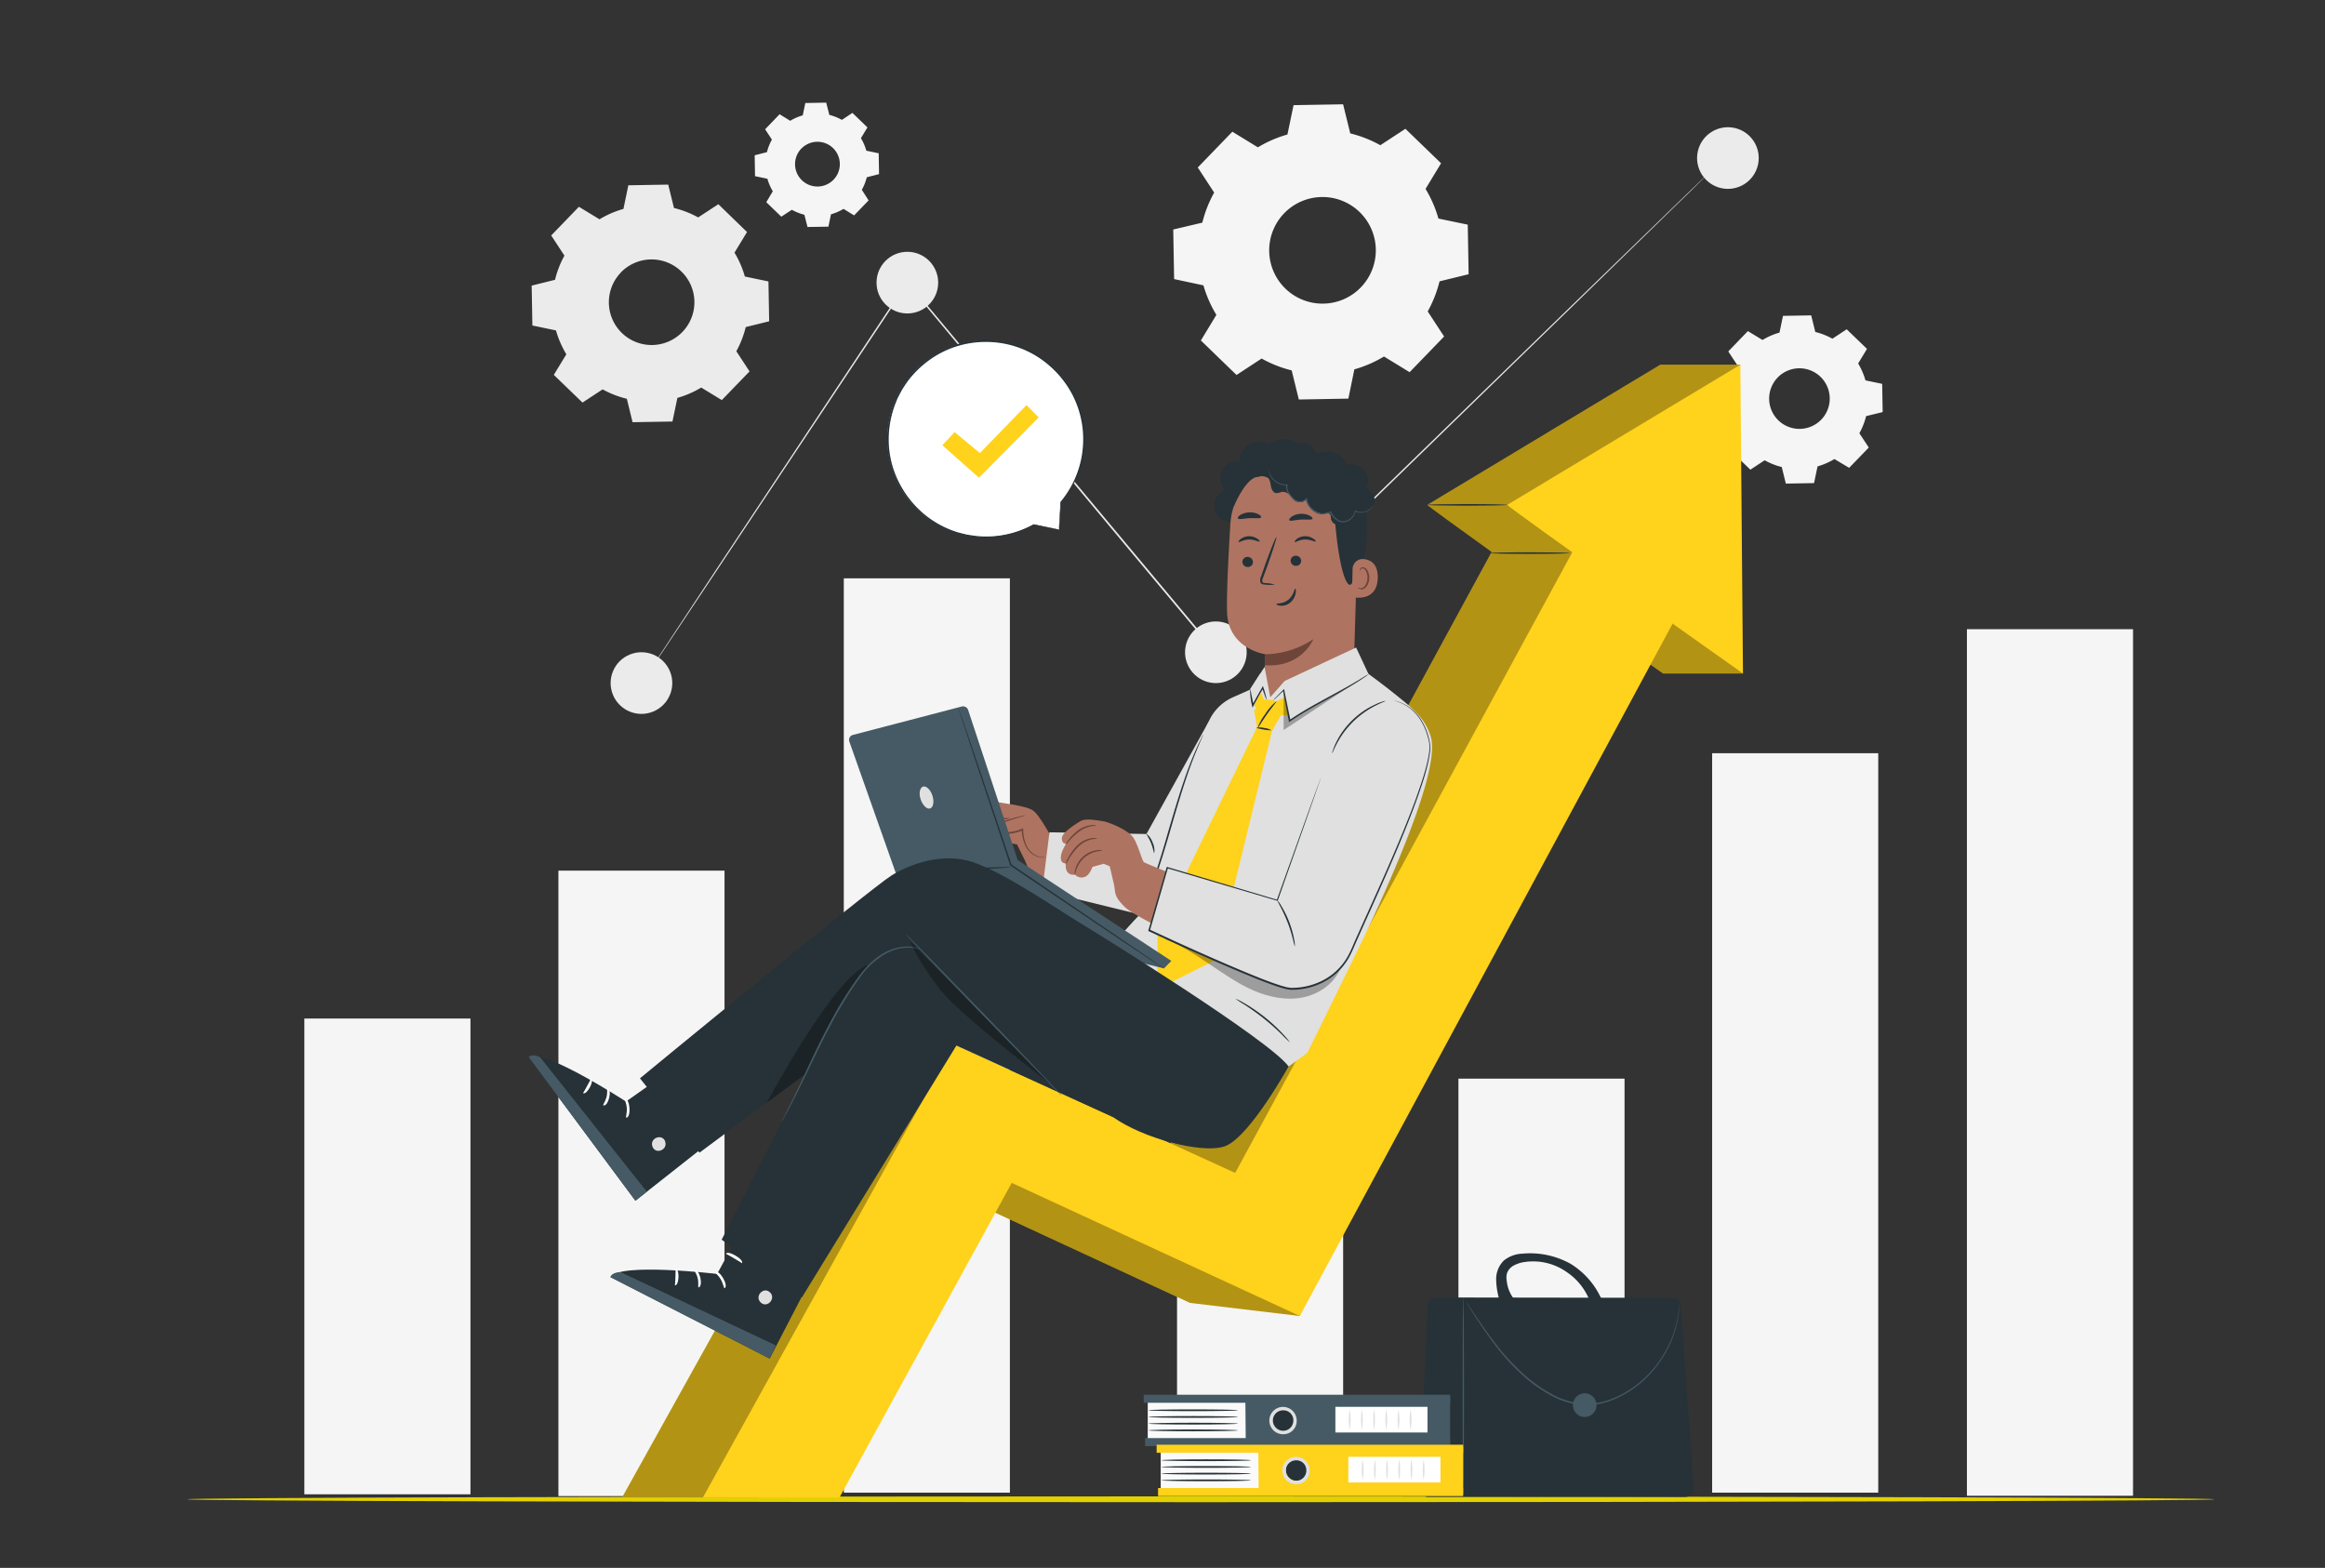 <svg xmlns="http://www.w3.org/2000/svg" viewBox="0 0 741.45 500"><rect x="0" y="0" width="741.45" height="500" fill="#333333" stroke="none"/><defs><style>.cls-1{fill:#f5f5f5;}.cls-2{fill:#ebebeb;}.cls-3{fill:#e2d100;}.cls-4{fill:#263238;}.cls-5{fill:#455a64;}.cls-6{fill:#fafafa;}.cls-7{fill:#e0e0e0;}.cls-8{fill:#fff;}.cls-9{fill:#ffd21c;}.cls-10,.cls-13{opacity:0.3;}.cls-11{fill:#ae7461;}.cls-12{fill:#6f4439;}</style></defs><g id="Background_Complete" data-name="Background Complete"><rect class="cls-1" x="178.08" y="277.65" width="52.97" height="199.45"/><rect class="cls-1" x="465.1" y="343.98" width="52.97" height="132.02"/><rect class="cls-1" x="546.01" y="240.2" width="52.97" height="235.8"/><rect class="cls-1" x="375.36" y="248.76" width="52.97" height="227.24"/><rect class="cls-1" x="269.09" y="184.43" width="52.97" height="291.57"/><path class="cls-2" d="M546,54.14l-.78.79-2.31,2.27c-2,2-5,5-8.94,8.76L500.69,98.44C472.36,126,432.82,164.49,387.92,208.19l-.2.19-.18-.21-27.58-33L289.18,90.28l.38,0-61.29,92.13-17.45,26.16-4.64,6.92c-.52.77-.92,1.37-1.2,1.77s-.42.6-.42.6.13-.22.39-.62l1.17-1.79,4.58-7L228,182.23,289.17,90l.17-.26.21.24,70.81,84.82,27.58,33-.38,0L500.45,98.19l33.4-32.36,9-8.69,2.34-2.25Z"/><circle class="cls-2" cx="289.36" cy="90.13" r="9.83"/><circle class="cls-2" cx="204.56" cy="217.84" r="9.83" transform="translate(-67.49 94.19) rotate(-22.36)"/><circle class="cls-2" cx="387.74" cy="208.01" r="9.83" transform="translate(120.48 557.55) rotate(-80.81)"/><circle class="cls-2" cx="551.03" cy="50.39" r="9.83" transform="translate(380.92 576.93) rotate(-77.32)"/><path class="cls-2" d="M191.21,69.92a31.39,31.39,0,0,1,7.61-3.3l1.56-7.53,12.72-.22,1.83,7.46a31.25,31.25,0,0,1,7.72,3l6.43-4.21L238.23,74l-4,6.57a31,31,0,0,1,3.31,7.61l7.52,1.57.23,12.71-7.47,1.84a31.54,31.54,0,0,1-3,7.71l4.21,6.43-8.84,9.15-6.57-4a31.16,31.16,0,0,1-7.6,3.3l-1.57,7.53-12.72.22-1.83-7.47a31,31,0,0,1-7.72-3l-6.42,4.21-9.15-8.83,4-6.57a31.43,31.43,0,0,1-3.31-7.61l-7.52-1.57-.23-12.72L177,89.23a31.18,31.18,0,0,1,3-7.71l-4.22-6.43,8.84-9.15,6.57,4Zm6.78,17a13.64,13.64,0,1,0,19.3-.34A13.65,13.65,0,0,0,198,86.87Z"/><path class="cls-1" d="M401.12,47a38.54,38.54,0,0,1,9.45-4.11l1.95-9.36,15.8-.27,2.28,9.28a38.5,38.5,0,0,1,9.59,3.77l8-5.24,11.37,11-4.95,8.17a38.44,38.44,0,0,1,4.11,9.46l9.35,1.94.28,15.81-9.28,2.27a38.74,38.74,0,0,1-3.77,9.59l5.23,8-11,11.38-8.17-5a38.89,38.89,0,0,1-9.45,4.1L430,127.12l-15.8.28-2.28-9.28a38.92,38.92,0,0,1-9.59-3.78l-8,5.24-11.37-11,4.95-8.17A38.54,38.54,0,0,1,383.78,91l-9.35-2-.28-15.81L383.43,71a38.89,38.89,0,0,1,3.77-9.59l-5.23-8L393,42l8.17,5Zm8.42,21a17,17,0,1,0,24-.42A17,17,0,0,0,409.54,68Z"/><path class="cls-1" d="M252,38.52a15.91,15.91,0,0,1,4-1.73l.82-3.94,6.66-.12,1,3.91a16.17,16.17,0,0,1,4,1.59L271.84,36l4.79,4.63-2.08,3.43a16.57,16.57,0,0,1,1.73,4l3.94.82.11,6.65-3.91,1a16.38,16.38,0,0,1-1.58,4L277,63.9l-4.62,4.79L269,66.61a16.29,16.29,0,0,1-4,1.73l-.82,3.94-6.66.11-1-3.9a17,17,0,0,1-4-1.59l-3.36,2.2-4.79-4.62L246.45,61a16.68,16.68,0,0,1-1.73-4l-3.94-.82-.11-6.66,3.91-1a16.53,16.53,0,0,1,1.58-4L244,41.22l4.62-4.79L252,38.52Zm3.55,8.86a7.14,7.14,0,1,0,10.1-.17A7.14,7.14,0,0,0,255.57,47.38Z"/><path class="cls-1" d="M562.11,108.4a21.9,21.9,0,0,1,5.38-2.34l1.11-5.33,9-.16,1.3,5.29a22.32,22.32,0,0,1,5.46,2.15l4.55-3,6.48,6.25-2.82,4.65a22.32,22.32,0,0,1,2.33,5.39l5.33,1.11.16,9-5.28,1.29a22.63,22.63,0,0,1-2.15,5.47l3,4.55-6.26,6.47L585,146.39a21.9,21.9,0,0,1-5.38,2.34l-1.11,5.33-9,.16-1.3-5.29a21.93,21.93,0,0,1-5.46-2.15l-4.55,3-6.48-6.26,2.82-4.65a21.9,21.9,0,0,1-2.34-5.38l-5.33-1.11-.15-9,5.28-1.3a22,22,0,0,1,2.15-5.46l-3-4.55,6.25-6.48,4.66,2.82Zm4.79,12a9.66,9.66,0,1,0,13.66-.24A9.67,9.67,0,0,0,566.9,120.39Z"/><rect class="cls-1" x="97.06" y="324.81" width="52.97" height="151.72"/><rect class="cls-1" x="627.26" y="200.65" width="52.97" height="276.35"/></g><g id="Floor"><path class="cls-3" d="M706.21,478.12c0,.51-144.73.93-323.22.93s-323.25-.42-323.25-.93,144.7-.93,323.25-.93S706.21,477.6,706.21,478.12Z"/></g><g id="Briefcase"><path class="cls-4" d="M455.34,477.37h82.08a2.71,2.71,0,0,0,2.69-2.9L536,416.38a2.71,2.71,0,0,0-2.7-2.51L458,413.76a2.7,2.7,0,0,0-2.7,2.58l-2.64,58.2A2.71,2.71,0,0,0,455.34,477.37Z"/><path class="cls-5" d="M466.66,477.37c.13,0,.23-14.22.23-31.75s-.1-31.75-.23-31.75-.23,14.21-.23,31.75S466.53,477.37,466.66,477.37Z"/><path class="cls-5" d="M467.63,415.38a1.61,1.61,0,0,0,.12.23l.41.66c.37.59.9,1.43,1.58,2.49,1.4,2.15,3.42,5.27,6.16,9a71,71,0,0,0,10.89,11.88,47,47,0,0,0,7.88,5.38,25.49,25.49,0,0,0,9.77,3.06,22,22,0,0,0,10.08-1.75,32.67,32.67,0,0,0,8.2-4.88,35.73,35.73,0,0,0,9.8-12.72,34.08,34.08,0,0,0,2.9-10.46c.05-.64.12-1.21.14-1.7s0-.91,0-1.26v-.76a.8.8,0,0,0,0-.27l0,.27c0,.19,0,.45,0,.76s0,.76-.06,1.25-.12,1.05-.19,1.69a35,35,0,0,1-3,10.34,35.59,35.59,0,0,1-9.76,12.53,32.54,32.54,0,0,1-8.11,4.8,21.75,21.75,0,0,1-9.88,1.7,25,25,0,0,1-9.59-3,46.43,46.43,0,0,1-7.82-5.31,71.77,71.77,0,0,1-10.91-11.75c-2.76-3.65-4.82-6.74-6.26-8.86l-1.66-2.44-.44-.64C467.69,415.44,467.64,415.37,467.63,415.38Z"/><path class="cls-5" d="M501.6,448.09a3.77,3.77,0,1,0,3.77-3.76A3.77,3.77,0,0,0,501.6,448.09Z"/><path class="cls-4" d="M479.56,402a10,10,0,0,1,5.93-2.21A26.59,26.59,0,0,1,500.82,403a25.3,25.3,0,0,1,10,11.51l-3,3.1a19.58,19.58,0,0,0-8.1-11.89,18.58,18.58,0,0,0-13.6-3.25,10,10,0,0,0-3.7,1.28c-1.93,1.35-2.23,2.92-1.89,4.93a11,11,0,0,0,2.53,5.86l-4.87.11a24.69,24.69,0,0,1-1.06-6.54A8.36,8.36,0,0,1,479.56,402Z"/></g><g id="Books"><rect class="cls-6" x="366.02" y="446.89" width="31.12" height="12.26"/><rect class="cls-5" x="364.73" y="444.78" width="97.73" height="2.57"/><rect class="cls-5" x="365.18" y="458.6" width="97.27" height="2.57"/><polygon class="cls-5" points="397.14 445.39 397.29 460.68 462.45 460.68 462.45 445.39 397.14 445.39"/><path class="cls-4" d="M413,453a3.53,3.53,0,1,1-3.52-3.8A3.67,3.67,0,0,1,413,453Z"/><path class="cls-7" d="M409.45,457.37a4.36,4.36,0,1,1,4.07-4.35A4.22,4.22,0,0,1,409.45,457.37Zm0-7.61a3.27,3.27,0,1,0,3,3.26A3.13,3.13,0,0,0,409.45,449.76Z"/><path class="cls-4" d="M394.8,456.14c0,.16-6.39.29-14.28.29s-14.28-.13-14.28-.29,6.39-.28,14.28-.28S394.8,456,394.8,456.14Z"/><path class="cls-4" d="M394.8,454c0,.15-6.39.28-14.28.28s-14.28-.13-14.28-.28,6.39-.29,14.28-.29S394.8,453.85,394.8,454Z"/><path class="cls-4" d="M394.8,451.87c0,.16-6.39.28-14.28.28s-14.28-.12-14.28-.28,6.39-.29,14.28-.29S394.8,451.71,394.8,451.87Z"/><path class="cls-4" d="M394.8,449.73c0,.16-6.39.29-14.28.29s-14.28-.13-14.28-.29,6.39-.28,14.28-.28S394.8,449.58,394.8,449.73Z"/><rect class="cls-8" x="425.86" y="448.64" width="29.37" height="8.18"/><path class="cls-7" d="M430.43,456a19.12,19.12,0,0,1,0-6.52,18.47,18.47,0,0,1,0,6.52Z"/><path class="cls-7" d="M434.32,456a18.47,18.47,0,0,1,0-6.52,19.12,19.12,0,0,1,0,6.52Z"/><path class="cls-7" d="M438.2,456a19.12,19.12,0,0,1,0-6.52,19.12,19.12,0,0,1,0,6.52Z"/><path class="cls-7" d="M442.08,456a19.12,19.12,0,0,1,0-6.52,18.47,18.47,0,0,1,0,6.52Z"/><path class="cls-7" d="M446,456a18.47,18.47,0,0,1,0-6.52,19.12,19.12,0,0,1,0,6.52Z"/><path class="cls-7" d="M449.85,456a18.47,18.47,0,0,1,0-6.52,19.12,19.12,0,0,1,0,6.52Z"/><rect class="cls-6" x="370.16" y="462.82" width="31.12" height="12.26"/><rect class="cls-9" x="368.86" y="460.72" width="97.73" height="2.57"/><rect class="cls-9" x="369.31" y="474.53" width="97.27" height="2.57"/><polygon class="cls-9" points="401.27 461.33 401.42 476.61 466.59 476.61 466.59 461.33 401.27 461.33"/><path class="cls-4" d="M417.11,469a3.53,3.53,0,1,1-3.52-3.8A3.67,3.67,0,0,1,417.11,469Z"/><path class="cls-7" d="M413.59,473.3a4.36,4.36,0,1,1,4.07-4.35A4.22,4.22,0,0,1,413.59,473.3Zm0-7.6a3.27,3.27,0,1,0,3,3.25A3.13,3.13,0,0,0,413.59,465.7Z"/><path class="cls-4" d="M398.94,472.08c0,.15-6.4.28-14.28.28s-14.28-.13-14.28-.28,6.39-.29,14.28-.29S398.94,471.92,398.94,472.08Z"/><path class="cls-4" d="M398.94,469.94c0,.16-6.4.28-14.28.28s-14.28-.12-14.28-.28,6.39-.28,14.28-.28S398.94,469.78,398.94,469.94Z"/><path class="cls-4" d="M398.94,467.8c0,.16-6.4.29-14.28.29s-14.28-.13-14.28-.29,6.39-.28,14.28-.28S398.94,467.65,398.94,467.8Z"/><path class="cls-4" d="M398.94,465.67c0,.16-6.4.28-14.28.28s-14.28-.12-14.28-.28,6.39-.29,14.28-.29S398.94,465.51,398.94,465.67Z"/><rect class="cls-8" x="429.99" y="464.58" width="29.37" height="8.18"/><path class="cls-7" d="M434.57,471.93a18.47,18.47,0,0,1,0-6.52,19.12,19.12,0,0,1,0,6.52Z"/><path class="cls-7" d="M438.45,471.93a19.12,19.12,0,0,1,0-6.52,18.47,18.47,0,0,1,0,6.52Z"/><path class="cls-7" d="M442.33,471.93a19.12,19.12,0,0,1,0-6.52,18.47,18.47,0,0,1,0,6.52Z"/><path class="cls-7" d="M446.22,471.93a18.47,18.47,0,0,1,0-6.52,19.12,19.12,0,0,1,0,6.52Z"/><path class="cls-7" d="M450.1,471.93a19.12,19.12,0,0,1,0-6.52,18.47,18.47,0,0,1,0,6.52Z"/><path class="cls-7" d="M454,471.93a19.12,19.12,0,0,1,0-6.52,18.47,18.47,0,0,1,0,6.52Z"/></g><g id="Speech_Bubble" data-name="Speech Bubble"><path class="cls-8" d="M337.72,168.87l-8.06-1.61a31.33,31.33,0,1,1,8.65-7.16h0Z"/><path class="cls-4" d="M337.72,168.87s0-.21,0-.59.05-1,.09-1.7c.08-1.5.21-3.68.38-6.5l.18.11h0a.12.12,0,0,1-.16,0,.12.12,0,0,1,0-.14,31.18,31.18,0,0,0,6.55-13.47,31.83,31.83,0,0,0,.5-9.86A31,31,0,0,0,342.06,126a31.76,31.76,0,0,0-7.72-9.66,30.39,30.39,0,0,0-11.81-6.23,31.61,31.61,0,0,0-14.18-.49,30.44,30.44,0,0,0-13.45,6.33,31.81,31.81,0,0,0-5.33,5.49c-.71,1-1.44,2.07-2.07,3.15l-.87,1.66-.43.83-.34.86a31.76,31.76,0,0,0-2.39,14.14A30.25,30.25,0,0,0,287.31,155a31.8,31.8,0,0,0,8.07,9.5,31.31,31.31,0,0,0,10,5.24l2.54.65c.83.19,1.68.28,2.5.42a29,29,0,0,0,4.78.28,31.22,31.22,0,0,0,14.42-3.89.09.09,0,0,1,.07,0l5.93,1.25,1.56.34.55.13-.52-.08-1.54-.28-6-1.14h.08a31.19,31.19,0,0,1-14.53,4,28.5,28.5,0,0,1-4.83-.25c-.83-.14-1.69-.22-2.54-.41l-2.58-.65a31.53,31.53,0,0,1-10.15-5.27,32.25,32.25,0,0,1-8.23-9.62,30.92,30.92,0,0,1-3.93-13.13,32.09,32.09,0,0,1,2.41-14.38l.35-.88.44-.85.89-1.69c.63-1.1,1.37-2.15,2.1-3.21a32.93,32.93,0,0,1,5.42-5.59,31,31,0,0,1,13.7-6.44,32.13,32.13,0,0,1,14.43.52,30.73,30.73,0,0,1,12,6.36,32.13,32.13,0,0,1,7.81,9.83,31.3,31.3,0,0,1,3.21,10.9,32.26,32.26,0,0,1-.56,10,31.24,31.24,0,0,1-6.73,13.54l-.16-.17h0a.11.11,0,0,1,.16,0,.19.19,0,0,1,0,.07c-.23,2.84-.4,5-.52,6.56-.06.71-.11,1.26-.15,1.66S337.72,168.87,337.72,168.87Z"/><polygon class="cls-9" points="300.52 141.99 304.43 137.8 312.49 144.49 327.34 129.19 331.25 133.12 312.18 152.33 300.52 141.99"/></g><g id="Character"><path class="cls-9" d="M555,116.3H529.49L455.2,161c.28.42,9.05,6.76,20.5,15L368.13,374l-90-39.76L198.38,477.56h43.56l54.93-100.34,82.62,38.27,35,4.18,94.81-219.8c11.91,8.45,21.06,14.91,21.06,14.91h25.46s-7.43-62.31-7.43-62.8S555,116.3,555,116.3Z"/><path class="cls-10" d="M555,116.3H529.49L455.2,161c.28.42,9.05,6.76,20.5,15L368.13,374l-90-39.76L198.38,477.56h43.56l54.93-100.34,82.62,38.27,35,4.18,94.81-219.8c11.91,8.45,21.06,14.91,21.06,14.91h25.46s-7.43-62.31-7.43-62.8S555,116.3,555,116.3Z"/><polygon class="cls-9" points="224.15 477.56 304.19 333.05 393.9 374.04 509.6 161.01 544.04 179.11 414.51 419.67 322.64 377.22 267.71 477.56 224.15 477.56"/><path class="cls-9" d="M480.66,161c.82,1.23,75.18,53.77,75.18,53.77L555,116.3Z"/><path class="cls-4" d="M480.66,161c0,.15-5.7.26-12.73.26s-12.73-.11-12.73-.26,5.7-.26,12.73-.26S480.66,160.87,480.66,161Z"/><path class="cls-4" d="M500.55,176.38c0,.14-5.7.26-12.73.26s-12.73-.12-12.73-.26,5.7-.26,12.73-.26S500.55,176.23,500.55,176.38Z"/><path class="cls-11" d="M309.35,265.57s-1.54.67-1.78-1.39,4.06-6.36,5.43-7.72,3.34-1.07,5.08-.68,8.88,1.1,11.25,2.62,6,9.15,6.75,9.51,23,1.52,23,1.52l-1,18.25s-21.86-4.16-26.19-6.87-3.76-3.78-5-6.31l-2.55-5.21-2-.33-3.28,1.81s-.39,4.63-3.64,4.51l-1.59-.84s-1.06,1.23-2.27-.67-1-2.25-1-2.25-1.27,1.58-2.64-.38S309.35,265.57,309.35,265.57Z"/><path class="cls-12" d="M333.34,273.32s-.08,0-.24.07a3.15,3.15,0,0,1-.72.07,5.19,5.19,0,0,1-2.62-.74,7,7,0,0,1-2.78-3.08,13.28,13.28,0,0,1-1.15-5.11l.35.21a13,13,0,0,1-5,1.18,12.69,12.69,0,0,1-3.67-.39,3.16,3.16,0,0,1-1.68-.78.83.83,0,0,1-.06-1.07,1.81,1.81,0,0,1,.79-.51c2-.81,3.85-1.44,5.41-1.92s2.84-.8,3.73-1a7.41,7.41,0,0,1,1.4-.25,7.18,7.18,0,0,1-1.34.45c-.88.26-2.14.63-3.68,1.15s-3.36,1.19-5.34,2a1.51,1.51,0,0,0-.58.35.34.34,0,0,0,.05.46,2.91,2.91,0,0,0,1.42.61,12.95,12.95,0,0,0,8.33-.75l.34-.15,0,.36a13.22,13.22,0,0,0,1,5,6.74,6.74,0,0,0,2.55,3,5.49,5.49,0,0,0,2.46.85C333,273.34,333.34,273.28,333.34,273.32Z"/><path class="cls-12" d="M322.07,260.8a3.07,3.07,0,0,1-2.1.41c-.67,0-1.45-.12-2.27-.06a3.1,3.1,0,0,0-2.28,1.14,12.11,12.11,0,0,1-4.19,3,5.39,5.39,0,0,1-2.06.57c0-.08.75-.32,1.9-.9a13.85,13.85,0,0,0,4-3.05,4,4,0,0,1,1.22-.94,3.69,3.69,0,0,1,1.41-.32,18,18,0,0,1,2.32.17A9.26,9.26,0,0,0,322.07,260.8Z"/><path class="cls-12" d="M317.48,265.67a10.69,10.69,0,0,1-7.07,6.06,37.7,37.7,0,0,0,3.89-2.62A39.06,39.06,0,0,0,317.48,265.67Z"/><path class="cls-12" d="M318.28,268.46a6.37,6.37,0,0,1-1.46,3.58,6.44,6.44,0,0,1-3,2.48c-.09-.13,1.33-1.11,2.55-2.79S318.13,268.42,318.28,268.46Z"/><polygon class="cls-7" points="385.53 230 365.61 265.96 334.68 265.42 332.36 284 364.27 291.82 377.41 277.39 385.53 230"/><path class="cls-4" d="M368.09,272.06c-.15,0-.34-1.47-1-3.14s-1.57-2.87-1.45-3a5.81,5.81,0,0,1,1.93,2.77A5.73,5.73,0,0,1,368.09,272.06Z"/><path class="cls-4" d="M393.11,166.37a5.19,5.19,0,0,1-2.38-10.05,5.4,5.4,0,0,1,4.54-9.19,6.46,6.46,0,0,1,9.64-5.47,7.27,7.27,0,0,1,8.94-.35,5.17,5.17,0,0,1,4.72,8.69"/><path class="cls-11" d="M415.06,146.41l-1.14,0a22,22,0,0,0-21.55,20.67c-.65,10.65-1.24,22.43-1.06,28.14.38,11.81,12.23,13.42,12.23,13.42l-.72,14.21,1.4,10.84,27.26-12.28L433,169.91C433.84,157.62,427.37,146.9,415.06,146.41Z"/><path class="cls-12" d="M403.44,208.65a28.66,28.66,0,0,0,15.4-4.83s-3.66,9.15-15.47,8.32Z"/><path class="cls-4" d="M396.2,179.15a1.69,1.69,0,0,0,1.66,1.67,1.6,1.6,0,0,0,1.71-1.55,1.68,1.68,0,0,0-1.65-1.67A1.61,1.61,0,0,0,396.2,179.15Z"/><path class="cls-4" d="M395,172.84c.21.22,1.47-.75,3.29-.78s3.16.85,3.36.62-.13-.49-.72-.9a4.67,4.67,0,0,0-2.69-.78,4.5,4.5,0,0,0-2.61.9C395.1,172.34,394.92,172.74,395,172.84Z"/><path class="cls-4" d="M411.58,178.78a1.7,1.7,0,0,0,1.66,1.67,1.62,1.62,0,0,0,1.71-1.56,1.68,1.68,0,0,0-1.66-1.67A1.62,1.62,0,0,0,411.58,178.78Z"/><path class="cls-4" d="M412.88,172.83c.21.22,1.47-.75,3.29-.78s3.16.85,3.35.62-.12-.49-.71-.9a4.61,4.61,0,0,0-2.7-.77,4.37,4.37,0,0,0-2.61.9C413,172.34,412.77,172.74,412.88,172.83Z"/><path class="cls-4" d="M406.55,186.43a11.7,11.7,0,0,0-3-.48c-.47,0-.91-.12-1-.44a2.37,2.37,0,0,1,.28-1.38c.41-1.13.85-2.31,1.3-3.55,1.81-5.07,3.11-9.23,2.9-9.3s-1.83,4-3.64,9c-.43,1.25-.85,2.44-1.24,3.58a2.65,2.65,0,0,0-.21,1.82,1.17,1.17,0,0,0,.78.67,3.41,3.41,0,0,0,.79.09A12.41,12.41,0,0,0,406.55,186.43Z"/><path class="cls-4" d="M411.16,165.88c.25.45,1.8-.08,3.71-.18s3.54.19,3.7-.29c.08-.23-.27-.64-1-1a5.72,5.72,0,0,0-2.89-.55,5.66,5.66,0,0,0-2.76.9C411.33,165.21,411.05,165.66,411.16,165.88Z"/><path class="cls-4" d="M394.79,165.35c.39.41,1.88,0,3.68-.1s3.33.21,3.68-.23c.15-.21-.1-.62-.78-1a5.86,5.86,0,0,0-3-.61,5.78,5.78,0,0,0-2.93.88C394.82,164.73,394.61,165.16,394.79,165.35Z"/><path class="cls-4" d="M393.4,161.67s3-7.46,6.51-9.26c4.28-2.17,6.23,2.53,10.32,1.3s8.18-3.31,12.45-.21c4.67,3.39,2.56,5.88,2.95,11.11,1.56,21.24,5.56,27.17,6.47,17.14.1-1.1,3.13-2,3.49-6.67.47-6,.56-13.33-.87-17.57-1.2-3.57-3.29-6-7-8.68-5.89-4.21-13.86-4.15-19.26-3.5S392.73,152.41,393.4,161.67Z"/><path class="cls-11" d="M431.34,181.44a3.22,3.22,0,0,1,3.41-3.16c2.2.17,4.68,1.38,4.62,5.93-.1,8.08-8.19,6.32-8.2,6.08S431.27,184.82,431.34,181.44Z"/><path class="cls-12" d="M433,187.27s.14.1.38.22a1.41,1.41,0,0,0,1.05,0c.86-.3,1.59-1.65,1.65-3.1a4.53,4.53,0,0,0-.37-2,1.61,1.61,0,0,0-1-1.1.72.72,0,0,0-.84.38c-.11.22-.06.38-.1.4s-.17-.14-.11-.47a1,1,0,0,1,.33-.51,1.06,1.06,0,0,1,.78-.19,2,2,0,0,1,1.46,1.27,4.84,4.84,0,0,1,.46,2.26c-.08,1.63-.93,3.14-2.1,3.46a1.5,1.5,0,0,1-1.29-.23C433,187.47,432.93,187.29,433,187.27Z"/><path class="cls-4" d="M430.88,165.79a7.62,7.62,0,0,1-3.39,1.65,2.64,2.64,0,0,1-3-1.8c-.11-.56,0-1.21-.36-1.64s-1.26-.33-1.94-.25c-2.34.3-5.13-2.24-5.78-4.52a2.1,2.1,0,0,1-2.8.64,7.29,7.29,0,0,1-2-1.69,3.31,3.31,0,0,0-2.8-1.33,8.56,8.56,0,0,1-1.75.42c-1.07-.08-1.61-1.31-1.79-2.36s-.33-2.27-1.24-2.83-1.91-.19-2.89,0-2.24-.05-2.5-1a1.88,1.88,0,0,1,.33-1.47,5.24,5.24,0,0,1,6.14-2.1,7.09,7.09,0,0,1,13-1.62,7.18,7.18,0,0,1,11.55,2.4,5.21,5.21,0,0,1,6,7.47,4.94,4.94,0,0,1,2.8,3.89c.07,1.67-1.53,3.37-3.15,3a2.89,2.89,0,0,1-4.94,3"/><path class="cls-5" d="M404.61,149.88s0,.05,0,.15a3.55,3.55,0,0,0,.06.43,5.06,5.06,0,0,0,.61,1.54,5.77,5.77,0,0,0,1.83,1.88,5.38,5.38,0,0,0,3.33.88l-.14-.18a3,3,0,0,0,.2,2.23,8.37,8.37,0,0,0,1.42,2,6.71,6.71,0,0,0,.93.91,2.81,2.81,0,0,0,1.29.45,3,3,0,0,0,2.58-1l-.31-.08a6.08,6.08,0,0,0,2.66,4.14,4.42,4.42,0,0,0,2.67.82,8,8,0,0,0,2.6-.63l-.22-.09a6.36,6.36,0,0,0,2,2.46,3.43,3.43,0,0,0,2.83.71,4.45,4.45,0,0,0,3.36-3.55l-.18.09a4.09,4.09,0,0,0,2.78.35,4.35,4.35,0,0,0,1.92-.9,3.81,3.81,0,0,0,.88-1,1.91,1.91,0,0,0,.2-.42,5.08,5.08,0,0,1-1.16,1.32,4.54,4.54,0,0,1-1.88.81,3.94,3.94,0,0,1-2.62-.38l-.16-.08,0,.17a4.19,4.19,0,0,1-3.18,3.29,3.07,3.07,0,0,1-2.56-.67,6.22,6.22,0,0,1-1.85-2.34l-.06-.14-.15.05a7.69,7.69,0,0,1-2.49.6,4.12,4.12,0,0,1-2.47-.76,5.77,5.77,0,0,1-2.51-3.91l-.05-.38-.25.3a2.61,2.61,0,0,1-2.28.87,2.5,2.5,0,0,1-1.14-.39,5.8,5.8,0,0,1-.87-.85,8,8,0,0,1-1.39-1.88,2.65,2.65,0,0,1-.22-2l.07-.2-.21,0a5.17,5.17,0,0,1-3.18-.79,5.74,5.74,0,0,1-1.82-1.78A6.26,6.26,0,0,1,404.61,149.88Z"/><path class="cls-4" d="M407.06,192.63c0-.3,2,.08,3.78-1.36s1.93-3.6,2.21-3.56c.13,0,.3.54.15,1.45a5.1,5.1,0,0,1-1.73,3,4.38,4.38,0,0,1-3.14,1C407.48,193.08,407,192.77,407.06,192.63Z"/><path class="cls-7" d="M349.48,307l15.38-17,12.87-38.88c2.63-6.75,4.88-15.32,8.06-21.71a15.16,15.16,0,0,1,7.42-7.06l5.46-2.42,3.27-5.22c-1.88,11.8,14.64,13.25,32.21-1.39,0,0,5.8,3.92,14,10.71,3.58,3,6.83,6.21,8.18,11.11,2.46,8.9-8.1,35.24-19.6,60-3.44,7.41-19.82,40.62-19.82,40.62l-5.9,4.3s-52.13-15.79-56.82-24.45Z"/><path class="cls-4" d="M358,296.9a4.45,4.45,0,0,1,.44-.51c.34-.35.78-.81,1.32-1.39,1.21-1.24,2.9-3,5-5.08l0,.07c1-3,2.12-6.5,3.4-10.45s2.67-8.33,4-13c2.63-9.09,5.12-17.3,7.41-23.08,1.12-2.9,2.16-5.18,2.9-6.75l.89-1.79a2.85,2.85,0,0,1,.35-.61,3.13,3.13,0,0,1-.25.65c-.21.47-.47,1.08-.81,1.83-.67,1.59-1.66,3.9-2.73,6.8-2.2,5.79-4.63,14-7.26,23.1-1.35,4.63-2.72,9-4.07,13S366,287.15,365,290.11v0l0,0-5.08,5-1.39,1.33A3,3,0,0,1,358,296.9Z"/><polygon class="cls-9" points="405.88 232.14 387.85 306.06 369.12 315.38 369.12 297.3 401.53 230.54 405.88 232.14"/><g class="cls-13"><path d="M371.39,299.41c5.11,1.92,9.72,5,14.23,8s9,6.22,14,8.4,10.63,3.34,16,2.24,10.34-4.76,12.1-9.93Z"/></g><polygon class="cls-7" points="398.67 219.75 403.28 212.69 405.09 222.36 409.68 217.16 432.47 206.5 436.43 214.97 411.25 229.86 404.26 229.34 399.17 223.3 398.67 219.75"/><path class="cls-4" d="M398.67,219.75a6.53,6.53,0,0,1,.35,1.46c.23,1.1.48,2.34.77,3.72l-.46-.07c.4-.71.81-1.47,1.25-2.27.68-1.21,1.33-2.36,1.92-3.39l.24-.44.16.46c.41,1.16.62,2.13.81,2.8a4.69,4.69,0,0,1,.23,1.08c-.05,0-.24-.34-.49-1s-.54-1.62-1-2.71l.41,0L401,222.85c-.44.78-.87,1.54-1.26,2.25l-.33.59-.13-.66A21.33,21.33,0,0,1,398.67,219.75Z"/><path class="cls-9" d="M406.34,223.31l-2.9-.35c-.78.88-2.71,2.7-3.49,3.59v.08c.35,1.93.69,3.87,1,5.8a18.71,18.71,0,0,1,4.84.39l2.67-4.68Z"/><path class="cls-4" d="M411.29,332.35a29.73,29.73,0,0,1-2.34-2.27,74.17,74.17,0,0,0-5.84-5.21c-2.39-1.91-4.68-3.48-6.37-4.57a28.75,28.75,0,0,1-2.72-1.78s.31.09.82.33,1.22.63,2.1,1.14a53.53,53.53,0,0,1,6.5,4.47,54.31,54.31,0,0,1,5.78,5.37c.68.74,1.22,1.36,1.57,1.8S411.32,332.33,411.29,332.35Z"/><polygon class="cls-9" points="406.57 223.91 409.79 222.32 410.88 227.96 408.2 228.2 406.57 223.91"/><polygon class="cls-10" points="409.35 220.05 409.35 232.82 433.09 217.14 411 230 409.35 220.05"/><path class="cls-4" d="M436.43,215a11.05,11.05,0,0,1-1.38,1.05c-.92.63-2.26,1.52-4,2.54-3.39,2.09-8.25,4.64-13.5,7.65-2.22,1.29-4.31,2.58-6.19,3.86l-.31.21-.07-.37c-.72-3.9-1.35-7.28-1.82-9.83l.27.09L407,222.5a6.21,6.21,0,0,1-.94.79,7,7,0,0,1,.82-.91l2.4-2.44.21-.21.06.29c.51,2.54,1.19,5.91,2,9.8l-.38-.16c1.89-1.3,4-2.61,6.21-3.9,5.26-3,10.15-5.52,13.58-7.52,1.72-1,3.09-1.82,4-2.39A11.66,11.66,0,0,1,436.43,215Z"/><polygon class="cls-9" points="403.48 224.04 402.14 220.78 399.95 224.82 400.89 226.28 403.48 224.04"/><path class="cls-4" d="M407.12,223.57c.11.1-1.48,1.94-3.19,4.38s-2.9,4.56-3,4.49a17.56,17.56,0,0,1,2.61-4.79A17,17,0,0,1,407.12,223.57Z"/><path class="cls-4" d="M405.5,232.92a18.93,18.93,0,0,1-4.86-.82,5.21,5.21,0,0,1,2.49.06A5.12,5.12,0,0,1,405.5,232.92Z"/><path class="cls-5" d="M285.84,278.89h0l-15-42.45a1.64,1.64,0,0,1,1.21-2.09l34.7-9.06a1.72,1.72,0,0,1,2,1.14l15.79,47.83,49,32.17-2.35,2.4-12.53-3.05Z"/><path class="cls-4" d="M371.15,308.83s-.09,0-.26-.14l-.71-.45-2.72-1.78-9.94-6.62-32.68-22-2.59-1.75-.08,0,0-.08c-4.62-13.92-8.75-26.38-11.74-35.41l-3.47-10.65L306,227c-.1-.31-.17-.56-.23-.75a.91.91,0,0,1-.06-.27.85.85,0,0,1,.11.25l.27.74c.24.69.58,1.64,1,2.86.86,2.53,2.1,6.14,3.62,10.6l11.89,35.35-.1-.13,2.59,1.75,32.6,22.13,9.85,6.75,2.66,1.86.68.5A1.11,1.11,0,0,1,371.15,308.83Z"/><path class="cls-4" d="M291.83,278c0-.14,6.82-.58,15.24-1s15.26-.61,15.27-.46-6.82.58-15.25,1S291.84,278.13,291.83,278Z"/><path class="cls-7" d="M297.36,253.75c.61,1.93.27,3.75-.76,4.07s-2.34-1-3-2.9-.26-3.75.76-4.07S296.76,251.83,297.36,253.75Z"/><path class="cls-11" d="M340.12,268.89s-1.3.65-1.5-1.42c-.18-1.83,4.22-4.55,5.87-5.57s5.12-.31,6.89-.08c2.4.31,8,2.8,9.75,4.93s3,7.69,3.69,8.21,22.83,9.25,22.83,9.25l-5,17.56s-20.35-9-24-12.59-2.81-4.54-3.44-7.28-1.31-5.64-1.31-5.64l-1.92-.8-3.6,1a7.9,7.9,0,0,1-1.37,2.44,2.82,2.82,0,0,1-4.23-.05h0a2.19,2.19,0,0,1-2.72-1.43,4.34,4.34,0,0,1-.11-2.14s-1.64.33-1.65-1.72S340.12,268.89,340.12,268.89Z"/><path class="cls-12" d="M351.67,271.22c0,.08-.75.06-1.89.31a8.75,8.75,0,0,0-6.49,5.72c-.39,1.1-.46,1.84-.54,1.83a3.84,3.84,0,0,1,.19-1.94,8.26,8.26,0,0,1,6.78-6A4,4,0,0,1,351.67,271.22Z"/><path class="cls-12" d="M350,267.45c0,.09-.81,0-2,.24a9.11,9.11,0,0,0-4.18,2.39,21.21,21.21,0,0,0-3,3.94,8.59,8.59,0,0,1-1.15,1.72,7.62,7.62,0,0,1,.83-1.91,16.49,16.49,0,0,1,2.93-4.12,8.52,8.52,0,0,1,4.47-2.38A3.65,3.65,0,0,1,350,267.45Z"/><path class="cls-12" d="M349.68,263.33c0,.09-.69,0-1.76.19a9.62,9.62,0,0,0-3.82,1.72,22.25,22.25,0,0,0-3.12,2.91c-.75.82-1.23,1.32-1.29,1.27a5.78,5.78,0,0,1,1-1.5,16,16,0,0,1,3.09-3.11,8.5,8.5,0,0,1,4.08-1.65A3.28,3.28,0,0,1,349.68,263.33Z"/><path class="cls-7" d="M444.31,223.44c6.23,1.22,10.29,6.7,11.56,13.55,1.8,9.71-20.47,55.62-24.62,65.65-4.37,10.56-14.05,12.86-19.68,12.73s-45.1-18.64-45.1-18.64l5.79-20,35.07,10.42L421.22,248"/><path class="cls-4" d="M421.22,248s-.06.24-.21.69-.4,1.15-.7,2l-2.71,7.79c-2.39,6.78-5.84,16.56-10.09,28.64l-.06.17-.18-.05-35.08-10.37.3-.16c-1.85,6.4-3.78,13.1-5.77,20l-.14-.3c9.21,4.28,19.07,8.77,29.35,13.09,4.17,1.73,8.31,3.46,12.49,4.79l1.57.45c.52.14,1,.18,1.56.28a20.32,20.32,0,0,0,3.22-.18,21.3,21.3,0,0,0,6.11-1.73,19.15,19.15,0,0,0,9-8.26c1-1.77,1.7-3.68,2.53-5.51s1.64-3.65,2.44-5.43c6.48-14.28,12.23-27.19,16.35-38.31,2-5.55,3.78-10.66,4.49-15.29a12.31,12.31,0,0,0,.09-3.36,24.55,24.55,0,0,0-.77-3,18.88,18.88,0,0,0-2.4-4.91,13.62,13.62,0,0,0-5.74-4.81,12.11,12.11,0,0,0-1.87-.65l-.65-.19.66.14a10.18,10.18,0,0,1,1.9.6,13.64,13.64,0,0,1,5.87,4.79,19.3,19.3,0,0,1,2.47,5A22.79,22.79,0,0,1,456,237a12.05,12.05,0,0,1-.06,3.44c-.69,4.7-2.43,9.81-4.44,15.39-4.08,11.15-9.79,24.08-16.25,38.37l-2.43,5.43c-.83,1.83-1.54,3.73-2.55,5.56a19.61,19.61,0,0,1-9.18,8.48,21.65,21.65,0,0,1-6.25,1.78,22.67,22.67,0,0,1-3.3.19c-.56-.1-1.14-.16-1.68-.3l-1.6-.45c-4.22-1.35-8.35-3.07-12.53-4.81-10.29-4.33-20.15-8.82-29.36-13.11l-.2-.09.06-.21c2-6.92,3.95-13.62,5.8-20l.07-.23.23.07,35.05,10.45-.23.12c4.32-12.06,7.82-21.82,10.25-28.58,1.21-3.36,2.16-6,2.81-7.76l.74-2C421.12,248.24,421.22,248,421.22,248Z"/><path class="cls-4" d="M412.93,301.81c-.17,0-.7-3.49-2.27-7.55s-3.47-7.06-3.33-7.14a8.22,8.22,0,0,1,1.36,1.89,31.77,31.77,0,0,1,4,10.48A8.6,8.6,0,0,1,412.93,301.81Z"/><path class="cls-4" d="M441.88,223.53c0,.09-1.29.52-3.27,1.52a28.53,28.53,0,0,0-3.34,2,28.13,28.13,0,0,0-6.79,6.63,29.1,29.1,0,0,0-2.07,3.3c-1.05,2-1.5,3.27-1.59,3.23a3,3,0,0,1,.25-.94,17.66,17.66,0,0,1,1-2.46,24.54,24.54,0,0,1,2-3.41,28.56,28.56,0,0,1,3.14-3.69,28.13,28.13,0,0,1,3.77-3.06,24.39,24.39,0,0,1,3.45-1.92,18.05,18.05,0,0,1,2.48-1A3.29,3.29,0,0,1,441.88,223.53Z"/><path class="cls-4" d="M223.08,367.57l-19-23.69s73.32-60.39,80.25-64.71c5.25-3.26,15.92-7.6,26-4.21s27.2,15.21,33.5,19,61.17,37.82,67.1,46.13c0,0-11.94,21.6-19.75,25.22-6.13,2.84-23.78-1.4-34.09-7.67s-57.63-46.79-57.63-46.79Z"/><path class="cls-4" d="M230.14,395.33l25.6,18.4L305,333.43l49.76,22.67-33.46-55.9s-27,.32-31.22-.16c-5.44-.61-15.37,8-20.79,18.46C264.59,327.61,230.14,395.33,230.14,395.33Z"/><path class="cls-5" d="M338.66,349.48c-.1.1-11.34-11.36-25.09-25.6s-24.82-25.86-24.72-26,11.34,11.36,25.09,25.6S338.76,349.38,338.66,349.48Z"/><path class="cls-10" d="M244.52,351.67s22-41.21,32.43-43.95c0,0-15,20.36-20.05,34.77Z"/><path class="cls-5" d="M293.54,302.8a16.87,16.87,0,0,0-2.89-.56,14.88,14.88,0,0,0-7.74,1.65,25,25,0,0,0-8.73,7.92,126.6,126.6,0,0,0-7.83,12.39c-5,9.13-8.85,17.76-11.93,23.86-1.51,3.06-2.81,5.51-3.71,7.19-.45.8-.8,1.44-1.08,1.92a5.36,5.36,0,0,1-.4.66,3.81,3.81,0,0,1,.31-.71l1-2c.85-1.71,2.09-4.18,3.56-7.26,3-6.14,6.79-14.79,11.81-24a121.8,121.8,0,0,1,7.89-12.42c2.7-3.63,5.81-6.5,9-8a14.65,14.65,0,0,1,7.92-1.52A8.44,8.44,0,0,1,293.54,302.8Z"/><path class="cls-4" d="M242.7,380.42l-14,25.84s-31.27-3.69-34.05,1l50.81,26,21.09-40.73Z"/><path class="cls-7" d="M245.51,412.09c2.07,1.87-.69,5.17-2.84,3.35-2.31-2.07,1-5.43,3-3.18"/><path class="cls-5" d="M245.44,433.25l2-4.19L198,405.72s-2.77-.17-3.33,1.55Z"/><path class="cls-8" d="M228,405.58c-.12.26,1.06,1,1.87,2.43s.93,2.79,1.21,2.81C232.49,410,229.42,404.76,228,405.58Z"/><path class="cls-8" d="M221.53,405.06c-.18.22.68,1.19,1,2.67s0,2.71.23,2.83C224.38,410.22,223.14,404.67,221.53,405.06Z"/><path class="cls-8" d="M215.24,409.89c1.37.18,1.58-5.32.2-5.24C215.51,404.82,215.32,409.74,215.24,409.89Z"/><path class="cls-8" d="M231.5,399.83c.17,0,5,2.84,5.11,3C237.39,401.66,232.12,398.57,231.5,399.83Z"/><path class="cls-4" d="M223.63,334.35l-24,16.94s-26.38-17.18-31-14.19l34,45.81,36-28.38Z"/><path class="cls-7" d="M212.1,364c1,2.59-2.91,4.32-4,1.73-1.14-2.88,3.29-4.43,4.11-1.52"/><path class="cls-5" d="M202.65,382.91l3.62-2.88-34-42.85s-2.4-1.38-3.67-.08Z"/><path class="cls-8" d="M199.28,350.38c-.22.17.51,1.36.61,3s-.41,2.92-.17,3.06C201.37,356.3,200.93,350.27,199.28,350.38Z"/><path class="cls-8" d="M193.72,347.05c-.25.11.09,1.36-.3,2.82s-1.22,2.43-1,2.64C194,352.93,195.34,347.41,193.72,347.05Z"/><path class="cls-8" d="M185.94,348.59c1.15.76,3.77-4.07,2.51-4.61C188.43,344.15,186.08,348.48,185.94,348.59Z"/><path class="cls-10" d="M334.9,345.58s-28-21.33-34.7-29.55a80.51,80.51,0,0,1-10.11-16Z"/></g></svg>